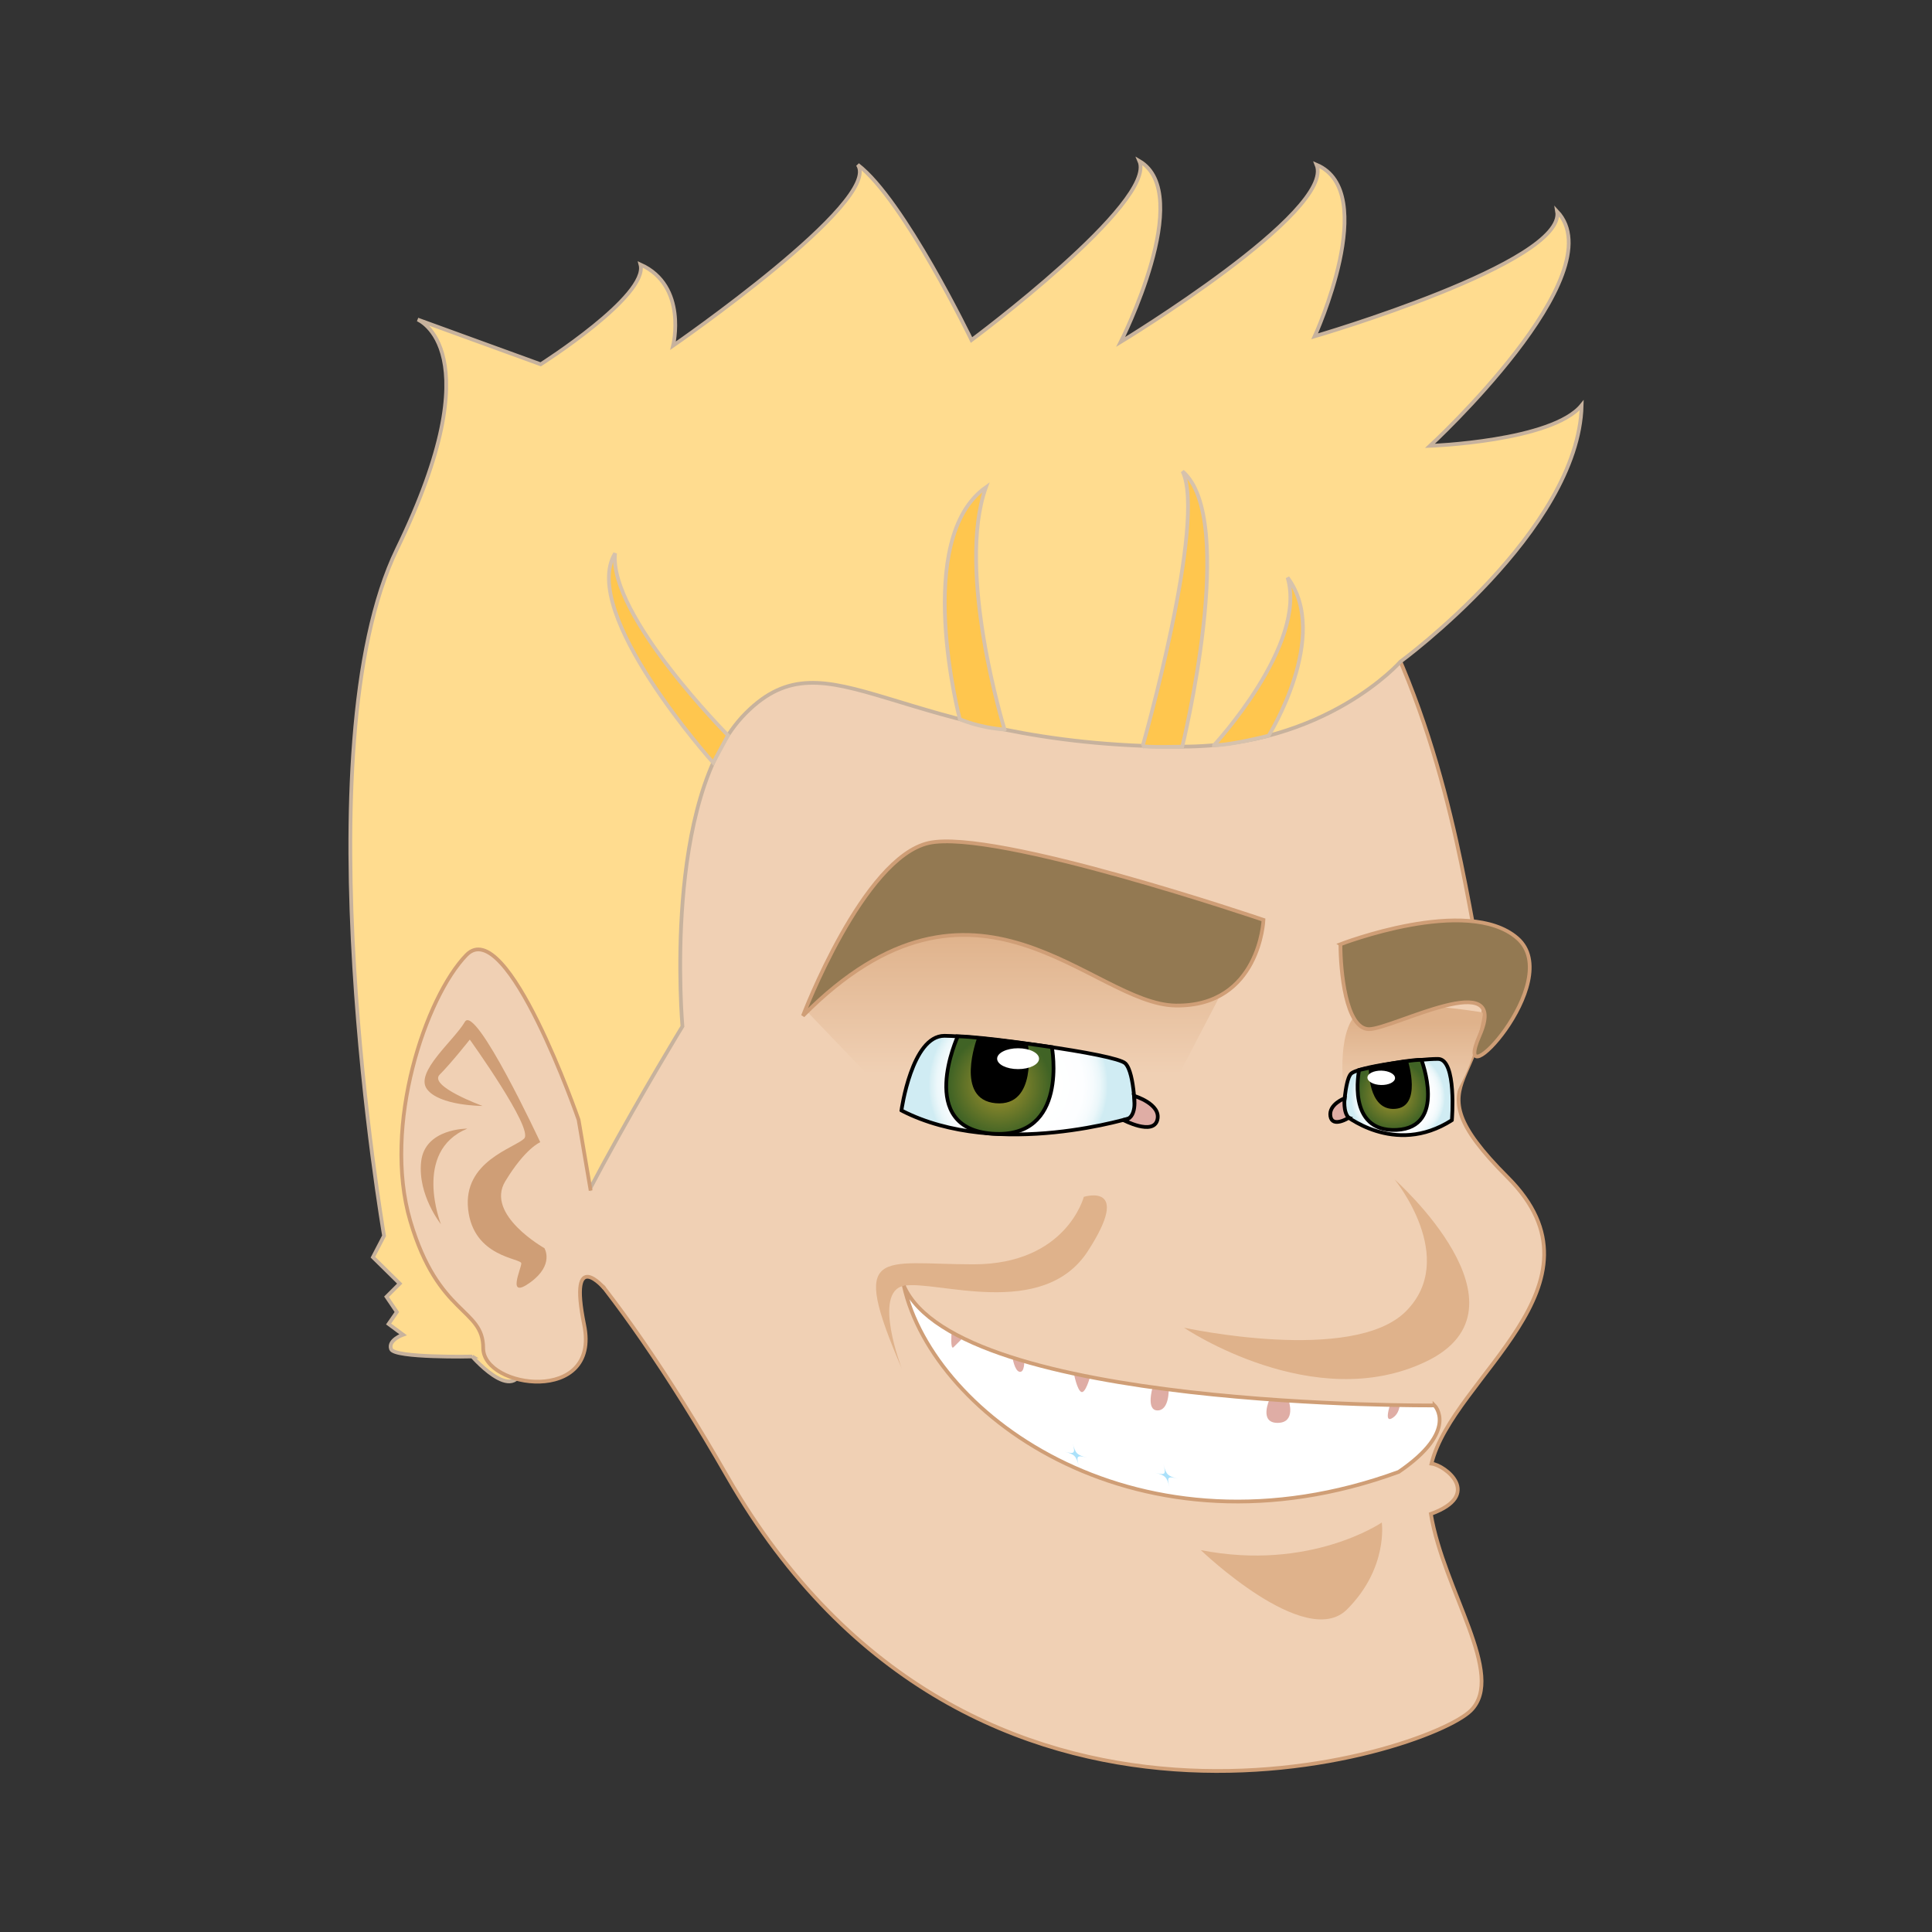 <svg:svg xmlns:dc="http://purl.org/dc/elements/1.1/" xmlns:ns2="http://web.resource.org/cc/" xmlns:rdf="http://www.w3.org/1999/02/22-rdf-syntax-ns#" xmlns:svg="http://www.w3.org/2000/svg" enable-background="new 0 0 331.153 433.327" height="517.956" overflow="visible" version="1.1" viewBox="-93.421 -41.966 517.956 517.956" width="517.956" xml:space="preserve">
<svg:rect x="-93.421" y="-41.966" width="517.956" height="517.956" fill="#333333" stroke="none"/>
<svg:g id="Layer_1">
	<svg:path d="m10.775 269.78s-30.281-195.42 119.01-217.25 165.49 123.94 173.24 161.27c7.746 37.323-21.127 30.985 7.746 59.858 28.873 28.874-14.788 53.522-20.422 76.762 3.815 0.458 13.828 8.417-0.165 13.487 3.438 20.623 20.208 43.229 10.728 52.709-11.62 11.62-133.8 51.409-199.3-62.676s-90.835-84.16-90.835-84.16z" fill="#F0D0B4" stroke="#CF9E76" />
	<svg:path d="m33.188 321.71s-20.883 0.443-21.767-1.988 3.204-3.868 3.204-3.868l-3.867-2.872 2.21-3.204-2.762-4.089 3.535-3.535-7.182-7.072 2.983-5.745s-22.507-130.64 3.493-184.14 5.5-61.5 5.5-61.5l33 12s28.978-18.392 26.75-26.75c12.709 5.724 8.75 21.75 8.75 21.75s56.206-38.833 49.5-48.5c12.337 9.376 30.5 47 30.5 47s49.75-36.986 45-48c15.092 8.828-5 48.5-5 48.5s57.597-34.951 52.5-47.5c17.2 7.294-0.5 46-0.5 46s67.382-19.654 65-33.5c15.86 16.879-34.089 62.866-34.089 62.866s32.775-1.18 40.669-10.887c-0.854 33.82-48.58 68.728-48.58 68.728s-19.913 22.792-58.5 22.792c-77 0-94.5-31.5-117-9s-17 84-17 84-42.5 69.5-42.5 87-13.852 1.51-13.852 1.51z" fill="#FFDC8F" stroke="#C7B29D" />
	<svg:path d="m212.93 158s17.186-60.376 10.678-73.604c14.935 12.802-0.074 73.81-0.074 73.81s-10.14 0.26-10.61-0.21z" fill="#FFC64E" stroke="#D6C2AD" />
	<svg:path d="m232.04 157.82s25.067-27.024 19.733-44.947c11.629 15.576-5.083 42.392-5.083 42.392s-10.06 2.56-14.65 2.56z" fill="#FFC64E" stroke="#D6C2AD" />
	<svg:path d="m175.9 153.62s-13.101-42.454-4.993-64.965c-19.736 13.868-7.012 62.188-7.012 62.188s4.94 2.24 12 2.78z" fill="#FFC64E" stroke="#D6C2AD" />
	<svg:path d="m101.74 155.17s-31.969-32.158-30.262-48.801c-9.708 16.002 26.305 56.142 26.305 56.142l3.957-7.34z" fill="#FFC64E" stroke="#D6C2AD" />
</svg:g>
<svg:g id="Layer_5">
	<svg:linearGradient gradientUnits="userSpaceOnUse" id="XMLID_7_" x1="178.32" x2="178.32" y1="245.94" y2="207.83">
		<svg:stop offset="0" stop-color="#F0D0B4" />
		<svg:stop offset="1" stop-color="#DFB28B" />
	</svg:linearGradient>
	<svg:path d="m147.55 254.9c-0.702-0.701-24.575-25.663-24.575-25.663s11.576-31.254 49.096-30.17c37.52 1.083 61.594 25.872 61.594 25.872l-16.724 32.092-69.4-2.13z" fill="url(#XMLID_7_)" />
	<svg:linearGradient gradientUnits="userSpaceOnUse" id="XMLID_8_" x1="285.37" x2="285.37" y1="252.45" y2="232.19">
		<svg:stop offset="0" stop-color="#F0D0B4" />
		<svg:stop offset="1" stop-color="#DFB28B" />
	</svg:linearGradient>
	<svg:path d="m267.06 252.48s-2.38-15.149 2.371-21.676 34.827-1.313 34.827-1.313-1.904 11.458-5.65 18.385c-3.746 6.928-2.793 10.465-2.793 10.465l-28.76-5.86z" fill="url(#XMLID_8_)" />
</svg:g>
<svg:g id="Layer_3">
	<svg:path d="m224 313.98s45.229 9.868 59.483-4.386-3.016-35.361-3.016-35.361 38.65 34.265 8.498 48.793-64.96-9.04-64.96-9.04z" fill="#DFB28B" />
	<svg:path d="m228.51 373.61s28.096 27.001 39.198 15.898 9.32-23.3 9.32-23.3-19.19 13.16-48.52 7.4z" fill="#DFB28B" />
	<svg:path d="m148.35 324.95s-7.949-20.559 0.548-22.203 37.28 9.319 49.341-9.32c12.061-18.64-1.097-14.527-1.097-14.527s-4.659 18.091-29.604 18.091c-24.95 0-33.45-5.21-19.19 27.96z" fill="#DFB28B" />
	<svg:path d="m121.85 230.36s16.065-42.368 33.719-46.326 89.74 20.616 89.74 20.616-0.968 23.253-23.506 22.967c-22.53-0.29-53.45-44.21-99.95 2.74z" fill="#937952" stroke="#CF9E76" />
	<svg:path d="m265.94 211.19c0 6.853 1.371 22.751 7.676 22.751s37.91-17.25 29.646 1.655c-8.265 18.904 23.455-14.471 10.101-26.051s-47.43 1.64-47.43 1.64z" fill="#937952" stroke="#CF9E76" />
	<svg:path d="m291.16 334.82s-127.74 1.097-142.27-32.071c7.949 35.36 63.596 75.107 132.67 49.889 16.32-11.11 9.6-17.82 9.6-17.82z" fill="#fff" />
	<svg:radialGradient cx="179.57" cy="248.94" gradientUnits="userSpaceOnUse" id="XMLID_9_" r="24.037">
		<svg:stop offset=".416" stop-color="#fff" />
		<svg:stop offset=".722" stop-color="#FDFEFF" />
		<svg:stop offset=".832" stop-color="#F6FBFD" />
		<svg:stop offset=".91" stop-color="#EBF7FA" />
		<svg:stop offset=".973" stop-color="#DAF0F5" />
		<svg:stop offset="1" stop-color="#D0ECF3" />
	</svg:radialGradient>
	<svg:path d="m148.25 255.74s2.741-20.012 11.513-20.012 45.915 4.798 48.518 7.402c2.604 2.604 2.604 14.254 2.604 14.254s-36.59 11.79-62.63-1.64z" fill="url(#XMLID_9_)" stroke="#000" />
	<svg:radialGradient cx="174.64" cy="248.95" gradientUnits="userSpaceOnUse" id="XMLID_10_" r="13.746">
		<svg:stop offset="0" stop-color="#AA962E" />
		<svg:stop offset="1" stop-color="#406325" />
	</svg:radialGradient>
	<svg:path d="m163.35 235.87s-11.291 24.654 9.281 26.096 15.948-23.193 15.948-23.193-18.08-2.76-25.23-2.91z" fill="url(#XMLID_10_)" stroke="#000" />
	<svg:path d="m168.51 236.4s-6.126 16.443 5.036 17.404c11.162 0.962 8.653-15.469 8.653-15.469s-9.8-1.83-13.69-1.93z" />
	<svg:ellipse cx="179.52" cy="241.86" fill="#fff" rx="5.617" ry="2.797" />
	<svg:path d="m207.7 258.28s8.024 4.271 9.149 0-6.235-6.46-6.235-6.46 1.06 6.46-2.92 6.46z" fill="#DFADA5" stroke="#000" />
	<svg:radialGradient cx="281.36" cy="252.14" gradientUnits="userSpaceOnUse" id="XMLID_11_" r="12.616">
		<svg:stop offset=".416" stop-color="#fff" />
		<svg:stop offset=".722" stop-color="#FDFEFF" />
		<svg:stop offset=".832" stop-color="#F6FBFD" />
		<svg:stop offset=".91" stop-color="#EBF7FA" />
		<svg:stop offset=".973" stop-color="#DAF0F5" />
		<svg:stop offset="1" stop-color="#D0ECF3" />
	</svg:radialGradient>
	<svg:path d="m295.82 258.34s1.365-16.377-3.705-16.415c-5.07-0.039-21.837 2.114-23.425 4.052s-1.957 10.659-1.957 10.659 13.6 11.65 29.08 1.71z" fill="url(#XMLID_11_)" stroke="#000" />
	<svg:radialGradient cx="279.97" cy="251.57" gradientUnits="userSpaceOnUse" id="XMLID_12_" r="9.422">
		<svg:stop offset="0" stop-color="#AA962E" />
		<svg:stop offset="1" stop-color="#406325" />
	</svg:radialGradient>
	<svg:path d="m287.65 242.17s6.923 18.12-6.652 18.785c-13.576 0.666-10.054-16.051-10.054-16.051s11.99-2.75 16.7-2.74z" fill="url(#XMLID_12_)" stroke="#000" />
	<svg:path d="m284.06 242.54s3.871 12.293-3.5 12.777c-7.369 0.483-7.011-11.087-7.011-11.087s7.95-1.69 10.51-1.69z" />
	<svg:path d="m273.18 246.9c-0.033 1.063 1.598 1.966 3.64 2.015 2.046 0.05 3.725-0.772 3.757-1.836s-1.597-1.966-3.64-2.015c-2.04-0.04-3.73 0.78-3.76 1.84z" fill="#fff" />
	<svg:path d="m268.17 257.7s-4.399 2.788-4.914-0.414c-0.516-3.201 3.809-4.807 3.809-4.807s-0.47 3.65 1.1 5.22z" fill="#DFADA5" stroke="#000" />
	<svg:path d="m246.93 333.2s-2.899 6.297 2.15 6.297 2.995-5.948 2.995-5.948l-5.15-0.35z" fill="#DFADA5" />
	<svg:path d="m219.9 330.54s0.17 5.62-2.997 5.62c-3.166 0-1.309-6.196-1.309-6.196l4.31 0.58z" fill="#DFADA5" />
	<svg:path d="m198.81 327.18s-1.232 4.546-2.36 4.017-1.963-4.903-1.963-4.903l4.32 0.88z" fill="#DFADA5" />
	<svg:path d="m181.18 322.96s0.098 3.084-1.254 2.845-1.9-3.809-1.9-3.809l3.15 0.97z" fill="#DFADA5" />
	<svg:path d="m161.69 315.16s-0.378 4.954 0.521 4.056 2.476-2.475 2.476-2.475l-3-1.58z" fill="#DFADA5" />
	<svg:path d="m222.33 354.47c-2.709-0.724-2.941-0.49-2.219 2.218-0.723-2.708-1.125-3.111-3.834-3.834 2.709 0.723 2.941 0.49 2.219-2.219 0.72 2.7 1.12 3.1 3.83 3.83z" fill="#ABE1FA" />
	<svg:path d="m198.01 348.82c-2.708-0.724-2.941-0.49-2.218 2.218-0.724-2.708-1.126-3.111-3.834-3.834 2.708 0.723 2.941 0.49 2.218-2.219 0.72 2.71 1.12 3.11 3.83 3.83z" fill="#ABE1FA" />
	<svg:path d="m279.28 334.57s-1.697 4.904 0.424 3.725 2.121-3.656 2.121-3.656l-2.54-0.07z" fill="#DFADA5" />
	<svg:path d="m291.16 334.82s-127.74 1.097-142.27-32.071c7.949 35.36 63.596 75.107 132.67 49.889 16.32-11.11 9.6-17.82 9.6-17.82z" fill="none" stroke="#CF9E76" />
</svg:g>
<svg:g id="Layer_2">
	<svg:path d="m68.654 303.47s-9.834-11.615-5.457 9.784-27.075 17.047-27.075 6.199c0-10.849-12.033-8.523-19.554-34.094s4.136-60.051 15.042-71.287c10.905-11.236 30.083 44.167 30.083 44.167l3.237 18.983" fill="#F0D0B4" stroke="#CF9E76" />
	<svg:path d="m52.524 292.65s-15.911-8.951-10.497-17.9 9.392-10.496 9.392-10.496-17.347-37.236-20.22-32.264c-2.873 4.972-13.48 13.479-10.166 18.01s14.917 4.53 14.917 4.53-14.585-5.304-11.491-8.397 8.066-9.393 8.066-9.393 17.181 23.922 14.585 26.519-16.463 6.077-15.027 19.005 14.253 13.038 14.253 14.475-4.088 9.833 2.431 5.082 3.757-9.17 3.757-9.17z" fill="#CF9E76" />
	<svg:path d="m31.862 260.61s-11.381-0.111-12.375 8.839 5.304 16.795 5.304 16.795-7.735-19.51 7.071-25.63z" fill="#CF9E76" />
</svg:g>
</svg:svg>